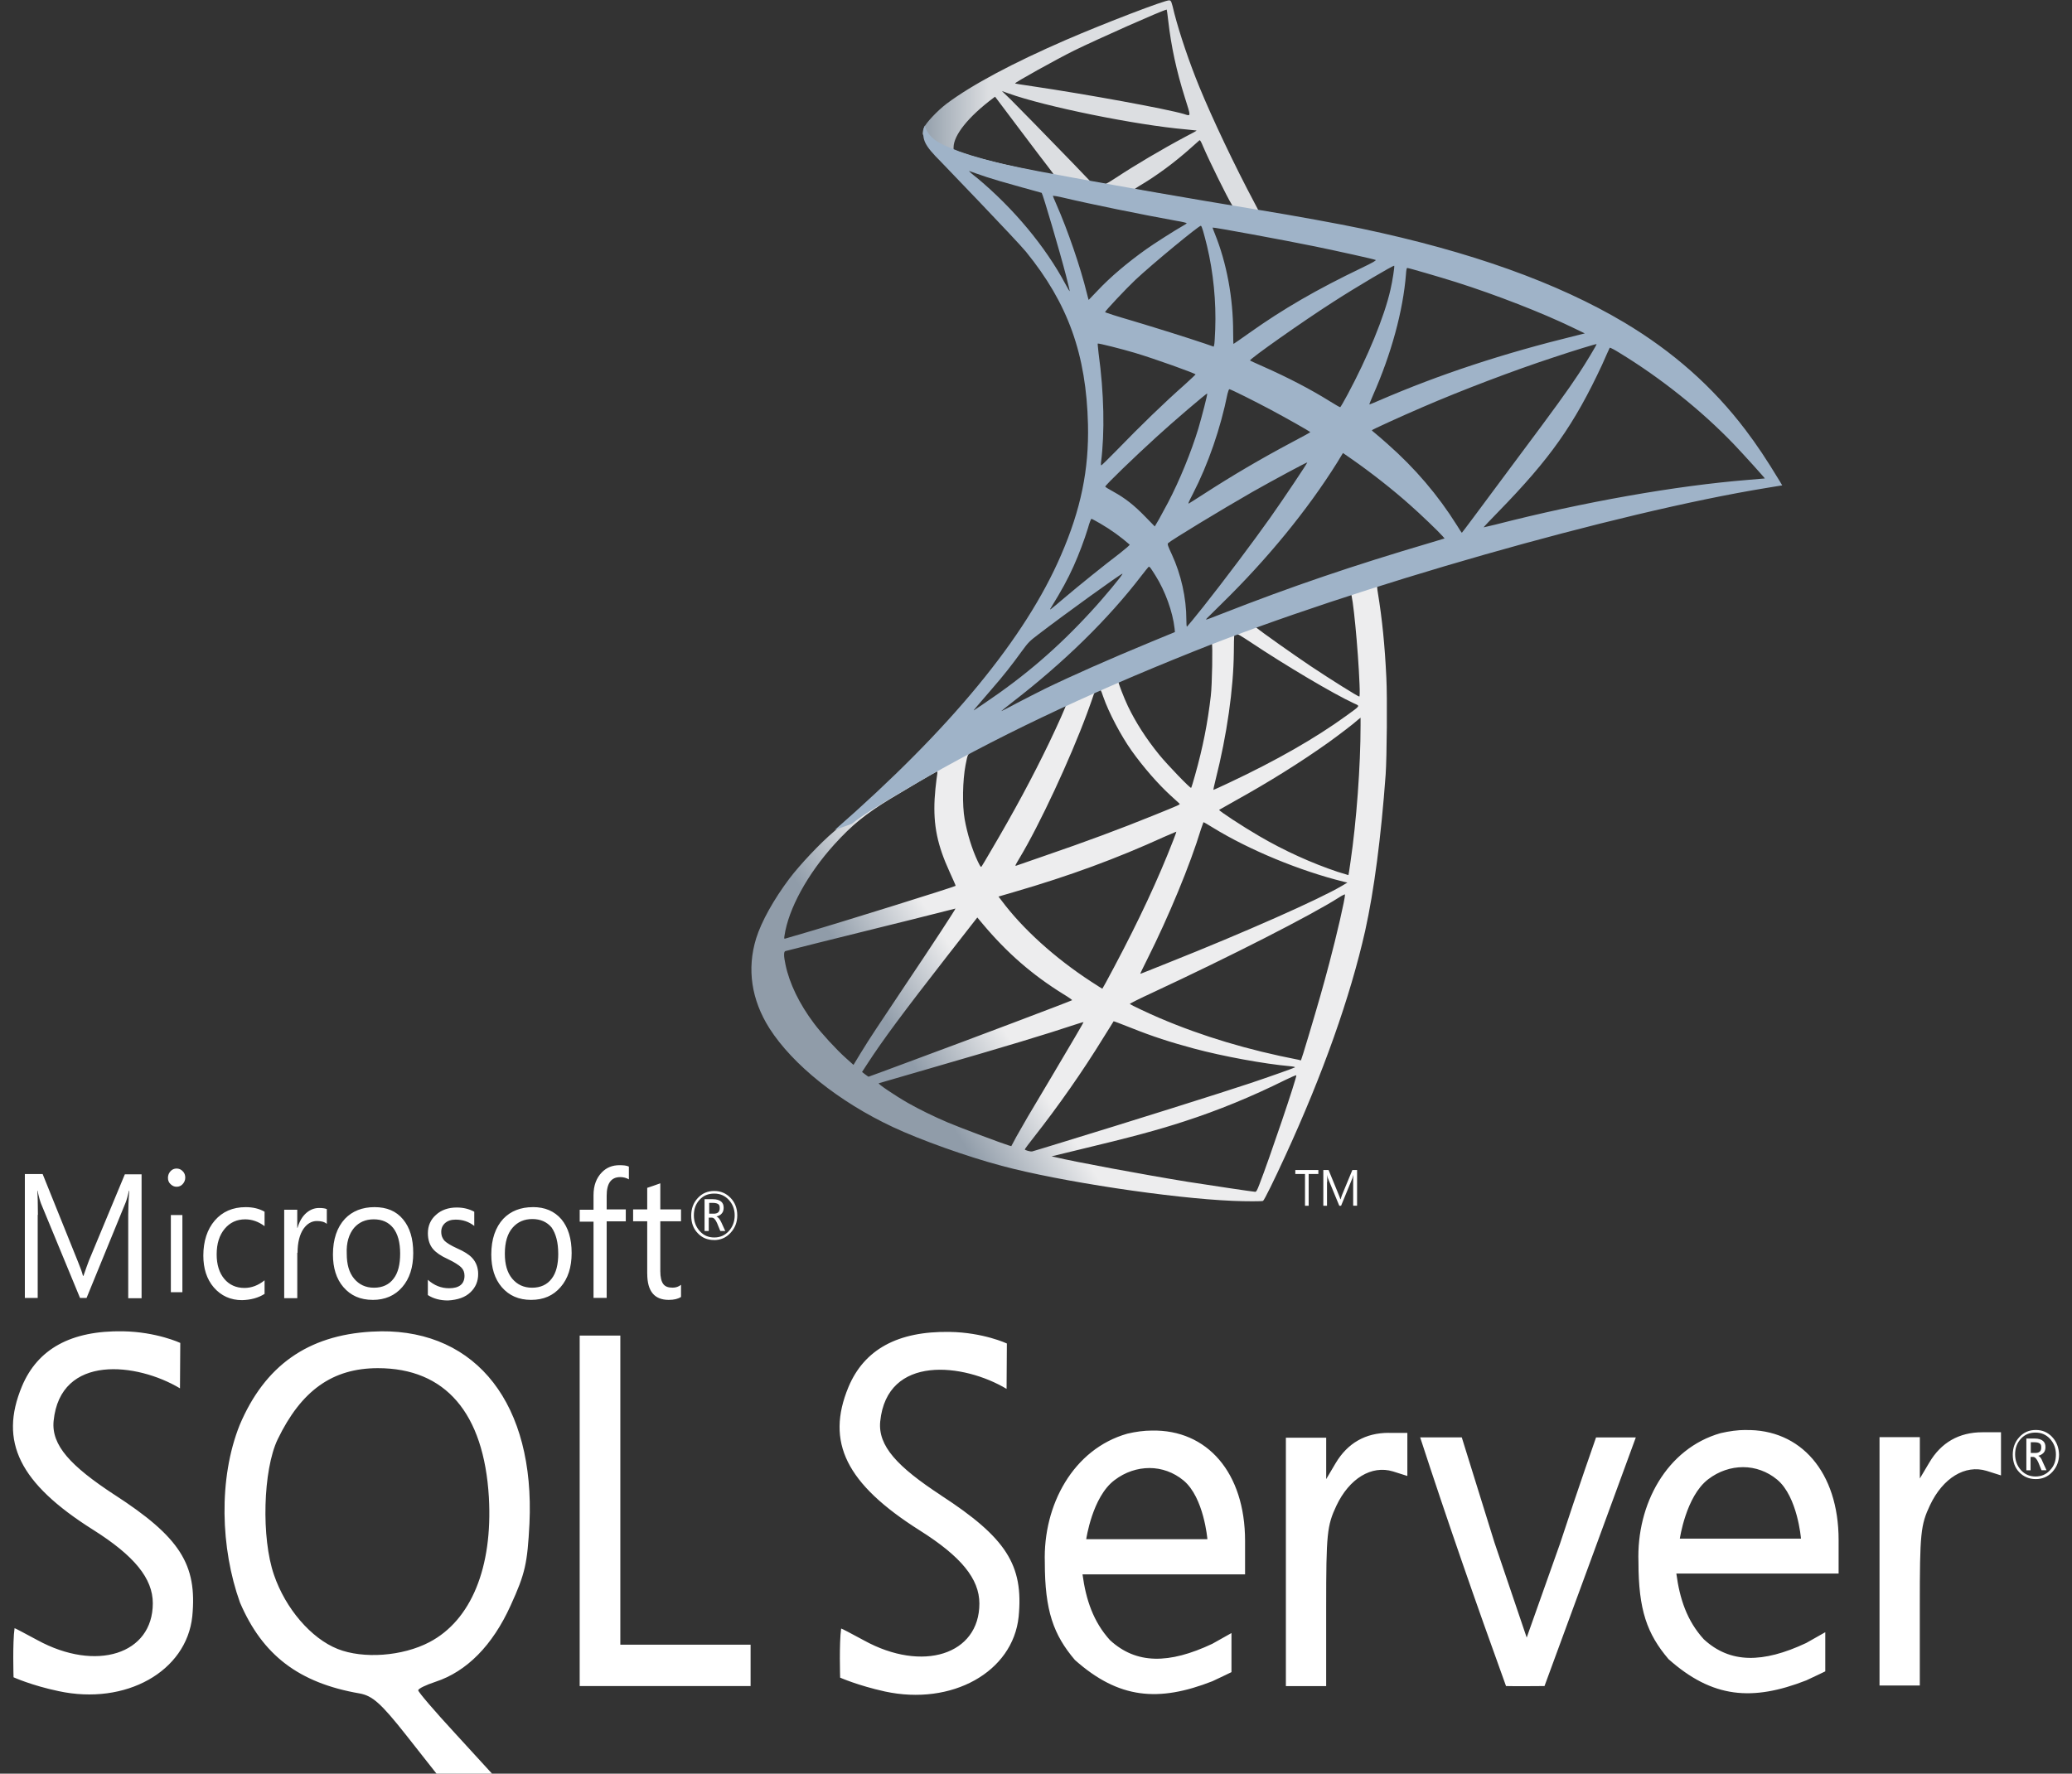 <?xml version="1.0" encoding="UTF-8"?>
<svg width="160px" height="137px" viewBox="0 0 160 137" version="1.1" xmlns="http://www.w3.org/2000/svg" xmlns:xlink="http://www.w3.org/1999/xlink">
    <rect x="0" y="0" width="160" height="137" fill="#333333" stroke="none"/>
    <title>microsoft-sql-server</title>
    <defs>
        <linearGradient x1="25.895%" y1="79.934%" x2="38.341%" y2="72.294%" id="linearGradient-1">
            <stop stop-color="#909CA9" offset="0%"></stop>
            <stop stop-color="#EDEDEE" offset="100%"></stop>
        </linearGradient>
        <linearGradient x1="0.168%" y1="49.846%" x2="18.594%" y2="49.846%" id="linearGradient-2">
            <stop stop-color="#939FAB" offset="0%"></stop>
            <stop stop-color="#DCDEE1" offset="100%"></stop>
        </linearGradient>
    </defs>
    <g id="Home" stroke="none" stroke-width="1" fill="none" fill-rule="evenodd">
        <g id="Desktop-HD" transform="translate(-870, -4224)" fill-rule="nonzero">
            <g id="Technology-Stack-Section" transform="translate(-388.732, 3303)">
                <g id="Technology-Stack-Logos" transform="translate(492.732, 407)">
                    <g id="microsoft-sql-server" transform="translate(767, 514)">
                        <g id="Group" transform="translate(57, 0)">
                            <path d="M50.281,43.33 L32.833,49.396 L17.653,56.529 L13.406,57.723 C12.325,58.818 11.191,59.927 9.964,61.051 C8.619,62.286 7.366,63.41 6.403,64.224 C5.335,65.123 3.753,66.808 2.948,67.875 C1.748,69.475 0.799,71.174 0.39,72.48 C-0.336,74.839 0.021,77.226 1.418,79.431 C3.212,82.239 6.786,85.103 10.953,87.055 C13.077,88.052 16.651,89.33 19.341,90.046 C23.812,91.254 32.463,92.559 37.224,92.756 C38.187,92.798 39.479,92.798 39.532,92.756 C39.637,92.686 40.376,91.183 41.233,89.316 C44.161,82.955 46.271,76.988 47.419,71.891 C48.104,68.802 48.645,64.687 49.001,59.815 C49.093,58.453 49.133,53.89 49.054,52.345 C48.935,49.818 48.724,47.768 48.394,45.76 C48.342,45.465 48.328,45.198 48.355,45.184 C48.407,45.142 48.566,45.086 50.715,44.426 L50.28,43.33 L50.28,43.33 L50.281,43.33 L50.281,43.33 Z M46.298,45.816 C46.456,45.816 46.878,50.126 46.983,52.851 C47.01,53.426 46.996,53.805 46.97,53.805 C46.865,53.805 44.741,52.472 43.225,51.461 C41.906,50.576 39.4,48.807 39.005,48.47 C38.873,48.371 38.886,48.357 39.967,47.964 C41.8,47.304 46.153,45.816 46.298,45.816 L46.298,45.816 Z M37.409,48.933 C37.528,48.933 37.831,49.115 38.556,49.593 C41.273,51.404 44.966,53.595 46.548,54.325 C47.036,54.55 47.089,54.465 45.968,55.28 C43.568,57.021 40.574,58.734 36.907,60.461 C36.261,60.77 35.721,61.008 35.708,61.008 C35.681,61.008 35.76,60.658 35.866,60.236 C36.749,56.74 37.25,53.201 37.277,50.365 C37.29,48.961 37.29,48.961 37.409,48.919 C37.382,48.933 37.396,48.933 37.409,48.933 L37.409,48.933 Z M35.576,49.677 C35.655,49.761 35.602,52.907 35.497,53.763 C35.259,55.813 34.89,57.723 34.283,59.871 C34.138,60.39 34.006,60.826 33.98,60.854 C33.927,60.924 32.12,59.043 31.527,58.312 C30.498,57.049 29.694,55.785 29.1,54.549 C28.797,53.918 28.322,52.682 28.362,52.64 C28.573,52.485 35.523,49.621 35.576,49.677 Z M26.951,53.286 C26.964,53.286 26.977,53.286 26.99,53.3 C27.017,53.328 27.109,53.553 27.188,53.805 C27.61,55.027 28.559,56.824 29.377,57.976 C30.274,59.239 31.448,60.587 32.424,61.472 C32.74,61.753 33.03,62.019 33.07,62.061 C33.149,62.146 33.175,62.132 31.026,63.002 C28.533,64.013 25.816,65.024 22.704,66.091 C21.96,66.346 21.218,66.604 20.475,66.864 C20.357,66.906 20.396,66.835 20.739,66.26 C22.282,63.69 24.629,58.649 25.948,55.083 C26.173,54.465 26.397,53.847 26.436,53.707 C26.489,53.51 26.555,53.44 26.726,53.342 C26.819,53.314 26.911,53.286 26.951,53.286 Z M24.313,54.451 C24.353,54.479 23.68,55.982 23.021,57.358 C21.741,60.011 20.343,62.623 18.471,65.797 C18.154,66.344 17.851,66.85 17.811,66.906 C17.746,67.004 17.719,66.976 17.508,66.541 C17.06,65.6 16.69,64.392 16.492,63.283 C16.295,62.188 16.334,60.278 16.559,59.099 C16.73,58.228 16.717,58.242 17.112,58.032 C18.8,57.119 24.26,54.395 24.313,54.451 L24.313,54.451 Z M47.063,55.434 L47.063,56.024 C47.063,59.155 46.746,63.452 46.284,66.583 C46.205,67.131 46.139,67.58 46.126,67.594 C46.126,67.594 45.744,67.482 45.295,67.341 C43.317,66.681 41.167,65.712 39.229,64.575 C37.949,63.831 36.09,62.609 36.143,62.553 C36.156,62.539 36.71,62.23 37.356,61.865 C39.941,60.433 42.42,58.888 44.57,57.358 C45.374,56.782 46.588,55.855 46.852,55.603 L47.063,55.434 Z M14.356,59.59 C14.409,59.59 14.395,59.702 14.316,60.208 C14.264,60.573 14.198,61.247 14.172,61.71 C14.066,63.76 14.382,65.277 15.332,67.355 C15.596,67.931 15.807,68.408 15.794,68.422 C15.701,68.506 6.971,71.231 4.227,72.031 C3.41,72.269 2.698,72.48 2.645,72.494 C2.553,72.522 2.539,72.508 2.579,72.269 C2.882,70.205 4.359,67.509 6.417,65.235 C7.788,63.718 8.883,62.834 10.756,61.696 C12.101,60.882 14.171,59.66 14.33,59.604 C14.33,59.59 14.343,59.59 14.356,59.59 L14.356,59.59 Z M34.93,63.508 C34.943,63.494 35.259,63.676 35.642,63.915 C38.464,65.656 42.394,67.271 45.743,68.099 L46.047,68.17 L45.625,68.422 C43.871,69.461 38.108,72.017 32.213,74.362 C31.355,74.699 30.511,75.036 30.353,75.106 C30.195,75.176 30.05,75.218 30.05,75.204 C30.05,75.19 30.287,74.699 30.59,74.095 C32.239,70.809 33.901,66.807 34.745,64.027 C34.85,63.76 34.916,63.522 34.93,63.508 L34.93,63.508 Z M32.833,64.238 C32.846,64.252 32.74,64.547 32.608,64.884 C31.461,67.846 29.957,71.076 28.032,74.699 C27.544,75.626 27.135,76.37 27.122,76.37 C27.109,76.37 26.713,76.117 26.238,75.808 C23.442,73.983 20.963,71.736 19.341,69.56 L19.104,69.251 L20.304,68.9 C24.603,67.65 28.256,66.302 31.883,64.645 C32.397,64.421 32.819,64.238 32.833,64.238 L32.833,64.238 Z M45.862,69.082 C45.862,69.082 45.876,69.096 45.862,69.082 C45.876,69.405 45.203,72.298 44.649,74.39 C44.188,76.145 43.792,77.521 43.067,79.95 C42.75,81.017 42.473,81.902 42.46,81.902 C42.447,81.902 42.368,81.888 42.288,81.86 C38.372,81.101 34.864,80.048 31.567,78.644 C30.643,78.251 29.325,77.619 29.245,77.549 C29.219,77.521 30.01,77.128 31.013,76.664 C37.013,73.87 43.238,70.697 45.374,69.335 C45.625,69.166 45.823,69.082 45.862,69.082 L45.862,69.082 Z M15.78,70.177 C15.807,70.205 14.132,72.775 11.784,76.271 C10.967,77.493 10.017,78.925 9.661,79.459 C9.305,79.992 8.764,80.835 8.461,81.34 L7.907,82.253 L7.313,81.719 C6.614,81.101 5.401,79.782 4.86,79.052 C3.726,77.549 2.961,75.963 2.658,74.516 C2.513,73.842 2.513,73.505 2.645,73.463 C2.843,73.407 6.364,72.522 9.661,71.708 C11.494,71.259 13.617,70.725 14.382,70.529 C15.147,70.332 15.767,70.177 15.78,70.177 L15.78,70.177 Z M17.468,70.866 L17.89,71.371 C19.79,73.632 21.728,75.303 24.076,76.763 C24.498,77.016 24.814,77.24 24.788,77.255 C24.696,77.325 16.637,80.371 12.905,81.747 C10.808,82.534 9.081,83.166 9.068,83.166 C9.055,83.166 8.936,83.081 8.804,82.983 L8.566,82.8 L8.949,82.211 C10.188,80.301 11.745,78.209 15.134,73.856 L17.468,70.866 Z M27.993,78.883 C28.006,78.869 28.586,79.094 29.298,79.375 C31.013,80.063 32.371,80.498 34.191,80.989 C36.433,81.593 39.677,82.183 41.59,82.351 C41.88,82.379 42.038,82.407 41.985,82.45 C41.893,82.506 39.954,83.194 38.53,83.671 C36.261,84.429 29.338,86.606 23.693,88.333 C22.651,88.656 21.755,88.923 21.702,88.937 C21.57,88.965 21.135,88.838 21.135,88.782 C21.135,88.754 21.451,88.319 21.834,87.841 C23.733,85.426 25.619,82.73 27.188,80.175 C27.623,79.473 27.993,78.897 27.993,78.883 Z M25.671,78.953 C25.684,78.967 24.748,80.568 23.113,83.32 C22.414,84.485 21.636,85.805 21.359,86.269 C21.095,86.718 20.699,87.42 20.475,87.813 L20.093,88.529 L19.895,88.473 C19.42,88.333 16.084,87.083 15.2,86.704 C14.105,86.241 12.971,85.679 12.127,85.202 C11.072,84.598 9.753,83.699 9.859,83.671 C9.885,83.657 11.692,83.137 13.868,82.506 C19.644,80.835 22.849,79.866 24.946,79.164 C25.329,79.037 25.658,78.939 25.671,78.953 Z M42.091,83.053 L42.104,83.053 C42.157,83.194 40.02,89.512 39.242,91.506 C39.071,91.955 39.005,92.068 38.912,92.054 C38.688,92.04 35.589,91.576 33.703,91.281 C30.419,90.748 24.906,89.723 23.522,89.386 L23.205,89.316 L25.17,88.838 C29.39,87.827 31.421,87.28 33.479,86.606 C36.077,85.763 38.649,84.71 41.247,83.418 C41.655,83.222 41.998,83.067 42.091,83.053 Z" id="Shape" fill="url(#linearGradient-1)"></path>
                            <path d="M32.292,0.027 C32.002,-0.015 27.32,1.782 24.3,3.088 C20.225,4.857 17.06,6.542 15.108,8.002 C14.383,8.55 13.472,9.519 13.328,9.898 C13.275,10.038 13.248,10.207 13.248,10.375 L15.016,12.159 L19.222,13.591 L29.232,15.5 L40.68,17.593 L40.798,16.54 C40.759,16.54 40.732,16.526 40.693,16.526 L39.189,16.273 L38.886,15.697 C37.33,12.776 35.615,9.154 34.613,6.711 C33.835,4.815 33.097,2.625 32.688,1.052 C32.463,0.097 32.437,0.041 32.292,0.027 L32.292,0.027 L32.292,0.027 L32.292,0.027 Z M32.081,0.743 L32.094,0.743 C32.107,0.757 32.16,1.15 32.213,1.614 C32.437,3.58 32.846,5.475 33.492,7.525 C33.98,9.07 33.98,8.985 33.413,8.803 C32.068,8.41 26.041,7.3 21.676,6.655 C20.977,6.556 20.383,6.458 20.383,6.444 C20.33,6.388 23.535,4.604 24.946,3.903 C26.753,3.018 31.712,0.813 32.081,0.743 L32.081,0.743 Z M19.367,7.034 L19.882,7.216 C22.678,8.227 29.707,9.659 33.584,9.996 C34.019,10.038 34.389,10.081 34.402,10.081 C34.415,10.095 34.046,10.305 33.571,10.544 C31.698,11.541 29.641,12.762 28.217,13.703 C27.795,13.984 27.412,14.209 27.36,14.209 C27.307,14.209 27.03,14.153 26.74,14.11 L26.212,14.026 L24.894,12.65 C22.572,10.249 20.752,8.396 20.053,7.693 L19.367,7.034 L19.367,7.034 Z M18.84,7.469 L20.7,9.94 C21.715,11.302 22.744,12.636 22.968,12.931 C23.192,13.226 23.377,13.465 23.364,13.479 C23.311,13.521 20.673,12.973 19.275,12.636 C17.838,12.285 17.244,12.117 16.361,11.822 L15.635,11.569 L15.635,11.372 C15.648,10.431 16.77,9.027 18.669,7.595 L18.84,7.469 Z M34.639,10.839 C34.692,10.839 34.758,10.965 34.916,11.344 C35.365,12.397 36.763,15.234 37.105,15.781 C37.211,15.964 37.396,15.978 35.536,15.655 C31.066,14.882 29.628,14.63 29.628,14.602 C29.628,14.588 29.76,14.49 29.931,14.391 C31.316,13.577 32.714,12.538 33.954,11.429 C34.257,11.162 34.534,10.909 34.587,10.867 C34.6,10.839 34.626,10.825 34.639,10.839 Z" id="Shape" fill="url(#linearGradient-2)"></path>
                            <path d="M13.42,9.701 C13.42,9.701 13.13,10.193 13.406,10.923 C13.578,11.372 14.079,11.92 14.646,12.482 C14.646,12.482 20.515,18.575 21.227,19.446 C24.471,23.434 25.882,27.365 26.014,32.785 C26.093,36.268 25.473,39.329 23.931,42.881 C21.187,49.256 15.398,56.291 6.469,64.098 L7.775,63.634 C8.619,62.96 9.767,62.244 12.457,60.672 C18.668,57.049 25.658,53.721 34.231,50.295 C46.574,45.352 66.871,39.567 78.424,37.686 L79.624,37.489 L79.439,37.18 C78.384,35.439 77.659,34.358 76.788,33.207 C74.256,29.865 71.184,27.155 67.425,24.908 C62.255,21.833 55.569,19.432 47.102,17.649 C45.506,17.312 41.998,16.666 39.15,16.203 C33.109,15.206 29.206,14.518 24.906,13.731 C23.364,13.45 21.055,13.029 19.526,12.678 C18.734,12.496 17.218,12.117 16.031,11.681 C15.081,11.288 13.71,10.895 13.42,9.701 L13.42,9.701 Z M16.822,13.212 C16.835,13.198 17.046,13.282 17.323,13.38 C17.825,13.563 18.471,13.773 19.236,13.998 C19.815,14.168 20.395,14.331 20.977,14.49 C21.768,14.7 22.427,14.897 22.44,14.897 C22.533,14.995 23.865,19.53 24.313,21.271 C24.484,21.931 24.617,22.493 24.603,22.493 C24.59,22.507 24.445,22.268 24.274,21.945 C22.73,19.053 20.291,16.118 17.468,13.759 C17.099,13.479 16.822,13.226 16.822,13.212 L16.822,13.212 Z M23.311,15.121 C23.377,15.121 23.667,15.164 24.023,15.248 C26.265,15.781 30.287,16.596 32.859,17.059 C33.294,17.129 33.637,17.214 33.637,17.242 C33.637,17.27 33.479,17.368 33.281,17.48 C32.846,17.719 31.092,18.828 30.512,19.249 C29.048,20.289 27.729,21.412 26.779,22.423 C26.397,22.83 26.067,23.167 26.067,23.167 C26.067,23.167 25.988,22.928 25.922,22.633 C25.447,20.682 24.458,17.789 23.561,15.753 C23.416,15.43 23.297,15.135 23.297,15.107 C23.297,15.135 23.297,15.121 23.311,15.121 L23.311,15.121 Z M34.732,17.438 C34.811,17.466 34.943,17.944 35.206,18.997 C35.694,21.033 35.919,23.307 35.84,25.428 C35.813,26.017 35.787,26.565 35.76,26.635 L35.721,26.776 L35.035,26.537 C33.624,26.06 31.329,25.343 29.364,24.754 C28.243,24.431 27.333,24.136 27.333,24.108 C27.333,24.023 28.969,22.282 29.668,21.623 C30.999,20.373 34.613,17.396 34.732,17.438 L34.732,17.438 Z M35.642,17.578 C35.681,17.537 41.102,18.533 43.568,19.039 C45.401,19.418 48.065,20.008 48.223,20.078 C48.302,20.106 48.025,20.274 47.142,20.696 C43.66,22.367 41.075,23.869 38.504,25.694 C37.831,26.172 37.264,26.565 37.251,26.565 C37.238,26.565 37.224,26.158 37.224,25.666 C37.224,22.999 36.723,20.303 35.8,18.028 C35.708,17.803 35.628,17.593 35.642,17.578 L35.642,17.578 Z M49.661,20.527 C49.7,20.569 49.529,21.707 49.37,22.381 C48.896,24.473 47.616,27.576 46.047,30.497 C45.77,31.016 45.52,31.437 45.493,31.451 C45.467,31.465 45.111,31.255 44.702,31.002 C43.172,30.047 41.431,29.149 39.532,28.306 C39.005,28.067 38.543,27.871 38.53,27.843 C38.437,27.759 42.684,24.768 44.926,23.336 C46.706,22.184 49.608,20.471 49.661,20.527 L49.661,20.527 Z M50.663,20.696 C50.782,20.696 53.182,21.398 54.434,21.791 C57.534,22.774 61.095,24.164 63.416,25.287 L64.378,25.751 L63.706,25.919 C58.035,27.309 53.182,28.91 48.5,30.932 C48.117,31.1 47.775,31.241 47.748,31.241 C47.722,31.241 47.854,30.918 48.025,30.525 C49.436,27.337 50.346,24.01 50.57,21.173 C50.584,20.906 50.623,20.696 50.663,20.696 L50.663,20.696 Z M26.766,26.537 C26.806,26.495 28.639,26.958 29.628,27.253 C31.131,27.702 34.323,28.84 34.323,28.924 C34.323,28.938 33.967,29.261 33.545,29.654 C31.817,31.185 30.155,32.799 28.164,34.849 C27.57,35.453 27.069,35.945 27.043,35.945 C27.017,35.945 27.004,35.86 27.017,35.748 C27.32,33.389 27.254,30.356 26.832,27.281 C26.792,26.888 26.753,26.551 26.766,26.537 L26.766,26.537 Z M65.289,26.579 C65.315,26.607 64.444,28.067 63.891,28.896 C63.099,30.103 61.939,31.704 59.314,35.215 C57.93,37.068 56.373,39.16 55.859,39.862 C55.331,40.564 54.896,41.154 54.883,41.154 C54.87,41.154 54.699,40.901 54.514,40.592 C53.037,38.233 51.269,36.169 49.172,34.316 C48.777,33.965 48.342,33.586 48.197,33.473 C48.052,33.361 47.933,33.249 47.933,33.235 C47.933,33.193 50.175,32.167 51.876,31.437 C54.857,30.146 58.918,28.601 61.965,27.604 C63.561,27.071 65.262,26.551 65.289,26.579 L65.289,26.579 Z M66.304,26.86 C66.357,26.846 66.673,27.014 67.056,27.253 C70.26,29.205 73.399,31.718 75.879,34.302 C76.578,35.032 78.305,36.942 78.279,36.956 C78.279,36.956 77.672,37.012 76.96,37.068 C71.408,37.517 64.3,38.767 57.468,40.522 C57.006,40.634 56.598,40.732 56.571,40.732 C56.545,40.732 57.059,40.185 57.706,39.525 C61.715,35.411 63.548,32.813 65.711,28.18 C66.014,27.492 66.278,26.902 66.304,26.86 C66.291,26.86 66.291,26.86 66.304,26.86 L66.304,26.86 Z M36.934,30.061 C37.119,30.103 38.833,30.96 40.126,31.648 C41.313,32.28 43.093,33.291 43.185,33.375 C43.198,33.389 42.565,33.74 41.787,34.147 C39.308,35.467 37.185,36.717 34.969,38.149 C34.336,38.556 33.809,38.893 33.795,38.893 C33.743,38.893 33.756,38.837 34.112,38.149 C35.299,35.846 36.248,33.094 36.789,30.412 C36.842,30.202 36.895,30.061 36.934,30.061 L36.934,30.061 Z M35.219,30.398 C35.259,30.441 34.811,32.167 34.534,33.108 C33.993,34.892 33.083,37.124 32.2,38.809 C31.988,39.202 31.672,39.778 31.501,40.101 L31.171,40.662 L30.432,39.904 C29.575,39.02 28.876,38.472 27.979,37.98 C27.623,37.784 27.346,37.615 27.346,37.587 C27.346,37.475 29.601,35.299 31.329,33.726 C32.569,32.589 35.18,30.356 35.219,30.398 L35.219,30.398 Z M45.704,34.99 L46.351,35.439 C47.827,36.464 49.568,37.826 50.9,39.02 C51.652,39.679 53.103,41.07 53.393,41.407 L53.551,41.589 L52.483,41.912 C46.443,43.695 41.774,45.282 36.327,47.416 C35.721,47.655 35.206,47.852 35.167,47.852 C35.088,47.852 35.022,47.922 36.38,46.588 C39.862,43.176 42.948,39.413 45.243,35.748 L45.704,34.99 L45.704,34.99 Z M42.948,35.72 C42.974,35.748 41.167,38.458 40.086,39.988 C38.794,41.814 36.499,44.875 34.916,46.869 C34.257,47.697 33.69,48.385 33.663,48.399 C33.624,48.413 33.611,48.203 33.611,47.88 C33.611,46.18 33.202,44.369 32.49,42.825 C32.186,42.179 32.134,42.024 32.2,41.954 C32.45,41.715 36.288,39.385 38.714,37.995 C40.35,37.068 42.908,35.692 42.948,35.72 L42.948,35.72 Z M26.278,40.073 C26.318,40.073 26.621,40.241 26.964,40.438 C27.808,40.929 28.56,41.477 29.232,42.067 C29.258,42.095 28.916,42.39 28.467,42.741 C27.214,43.695 25.315,45.226 24.208,46.167 C23.047,47.15 23.008,47.178 23.139,46.967 C24.01,45.549 24.445,44.749 24.907,43.724 C25.315,42.811 25.724,41.73 26.014,40.789 C26.12,40.382 26.252,40.073 26.278,40.073 Z M30.723,43.78 C30.788,43.766 30.868,43.892 31.224,44.454 C31.975,45.647 32.556,47.248 32.701,48.54 L32.727,48.821 L30.92,49.565 C27.689,50.899 24.709,52.219 22.691,53.201 C22.124,53.482 21.135,53.988 20.489,54.325 C19.842,54.676 19.315,54.943 19.315,54.929 C19.315,54.915 19.724,54.592 20.225,54.198 C24.168,51.152 27.584,47.81 30.142,44.468 C30.419,44.117 30.67,43.794 30.696,43.78 L30.723,43.78 Z M28.678,44.313 C28.731,44.369 27.228,46.181 26.199,47.29 C23.654,50.056 21.135,52.219 18.009,54.325 C17.614,54.592 17.258,54.83 17.218,54.858 C17.126,54.915 17.244,54.774 18.616,53.187 C19.486,52.19 20.146,51.348 20.897,50.309 C21.398,49.621 21.491,49.523 22.216,48.975 C24.155,47.487 28.626,44.257 28.678,44.313 Z" id="Shape" fill="#9FB3C8"></path>
                        </g>
                        <path d="M28.405,102.832 C28.162,102.832 27.918,102.857 27.677,102.857 C22.763,103.141 19.449,105.484 17.511,110.06 C15.853,114.199 16.034,119.609 17.529,123.774 C19.268,127.843 22.077,129.99 26.766,130.801 C27.758,130.977 28.423,131.567 30.345,133.998 L32.709,137 L36.997,137 L34.146,133.885 C32.57,132.178 31.295,130.69 31.295,130.56 C31.295,130.429 31.898,130.143 32.628,129.902 C35.034,129.113 37.032,127.099 38.429,124.012 C39.561,121.533 39.723,120.767 39.885,117.683 C40.309,108.503 35.843,102.763 28.405,102.829 L28.405,102.832 L28.405,102.832 Z M32.164,126.838 C30.078,127.933 27.049,128.151 25.072,127.365 C23.027,126.552 21.048,124.251 20.158,121.646 C19.168,118.798 19.309,113.544 20.44,111.178 C22.26,107.41 24.666,105.677 28.182,105.677 C33.397,105.677 36.364,109.139 36.751,115.644 C37.057,121.074 35.379,125.148 32.167,126.836 L32.164,126.838 L32.164,126.838 Z M106.239,110.673 C104.441,110.673 103.064,111.462 102.137,113.016 L101.409,114.247 L101.409,111.047 L98.296,111.047 L98.296,130.236 L101.407,130.236 L101.407,124.103 C101.407,118.494 101.471,117.839 102.195,116.304 C103.191,114.199 104.906,113.15 106.564,113.652 L107.676,114.004 L107.676,110.678 L106.239,110.678 L106.239,110.673 L106.239,110.673 Z M87.951,110.497 C87.342,110.497 86.695,110.585 86.051,110.738 C81.885,111.919 79.537,116.239 79.681,120.684 C79.681,124.407 80.348,126.268 82.006,128.219 C85.402,131.238 88.473,131.479 92.617,129.86 C93.324,129.533 94.094,129.156 94.094,129.156 L94.094,126.137 L92.617,126.966 C89.263,128.548 86.737,128.548 84.713,126.685 C83.422,125.261 82.854,123.553 82.592,121.604 L95.144,121.604 L95.144,119.017 C95.144,113.742 92.214,110.412 87.949,110.497 L87.951,110.497 Z M82.875,118.911 C82.875,118.911 83.339,115.621 85.059,114.33 C85.886,113.697 86.836,113.391 87.766,113.391 C88.698,113.391 89.627,113.717 90.394,114.353 C91.971,115.666 92.235,118.886 92.235,118.886 L82.875,118.886 L82.875,118.911 L82.875,118.911 Z M7.829,115.45 C4.454,113.235 2.957,111.637 3.14,109.754 C3.664,104.542 9.607,105.263 12.898,107.235 L12.921,103.728 C12.921,103.728 11.102,102.875 8.494,102.829 C4.493,102.764 1.907,104.185 0.695,107.079 C-1.086,111.349 0.491,114.568 6.188,118.16 C9.387,120.177 10.8,121.928 10.8,123.837 C10.8,127.78 6.413,129.156 1.886,126.682 C0.954,126.18 0.166,125.76 0.125,125.76 C-0.038,126.878 0.046,129.553 0.046,129.553 C0.046,129.553 1.437,130.186 3.523,130.623 C8.696,131.74 13.404,129.111 13.849,124.841 C14.236,120.833 12.898,118.73 7.829,115.447 L7.829,115.45 L7.829,115.45 Z M133.79,110.452 C133.182,110.452 132.538,110.542 131.866,110.696 C127.705,111.876 125.362,116.196 125.522,120.642 C125.522,124.359 126.187,126.203 127.844,128.152 C131.24,131.173 134.311,131.417 138.477,129.794 C139.181,129.468 139.948,129.096 139.948,129.096 L139.948,126.072 L138.474,126.906 C135.113,128.483 132.587,128.483 130.57,126.62 C129.272,125.198 128.709,123.51 128.447,121.539 L140.978,121.539 L140.978,118.952 C140.978,113.702 138.048,110.369 133.783,110.457 L133.79,110.452 L133.79,110.452 Z M128.713,118.866 C128.713,118.866 129.182,115.581 130.899,114.265 C131.724,113.629 132.675,113.323 133.604,113.323 C134.531,113.323 135.466,113.649 136.233,114.287 C137.809,115.601 138.073,118.843 138.073,118.843 L128.716,118.843 L128.713,118.866 L128.713,118.866 Z M71.656,115.493 C68.282,113.283 66.789,111.68 66.97,109.796 C67.493,104.582 73.437,105.305 76.728,107.277 L76.751,103.771 C76.751,103.771 74.932,102.917 72.324,102.877 C68.323,102.812 65.737,104.233 64.522,107.126 C62.744,111.396 64.341,114.616 70.02,118.208 C73.214,120.222 74.628,121.95 74.628,123.859 C74.628,127.802 70.243,129.201 65.716,126.705 C64.789,126.202 64.001,125.788 63.954,125.788 C63.792,126.905 63.876,129.581 63.876,129.581 C63.876,129.581 65.25,130.191 67.329,130.65 C72.507,131.771 77.217,129.143 77.66,124.874 C78.045,120.885 76.71,118.783 71.657,115.498 L71.657,115.493 L71.656,115.493 Z M152.08,110.628 C150.282,110.628 148.889,111.419 147.978,112.974 L147.25,114.199 L147.25,111.005 L144.137,111.005 L144.137,130.189 L147.247,130.189 L147.247,124.055 C147.247,118.449 147.31,117.791 148.036,116.259 C149.032,114.157 150.747,113.105 152.405,113.609 L153.517,113.961 L153.517,110.628 L152.08,110.628 L152.08,110.628 Z M46.902,115.382 L46.902,103.16 L43.763,103.16 L43.763,130.231 L56.961,130.231 L56.961,127.034 L46.902,127.034 L46.902,115.382 L46.902,115.382 Z M119.479,119.192 L116.892,126.486 L114.405,119.152 L111.879,111.025 L108.666,111.025 C110.748,117.419 113.012,123.924 115.295,130.231 C116.285,130.256 117.277,130.231 118.267,130.231 L121.76,120.727 L125.318,111.027 L122.247,111.027 C122.247,111.027 120.891,114.88 119.477,119.195 L119.479,119.192 L119.479,119.192 Z M54.133,95.784 C54.639,95.784 55.06,95.608 55.408,95.231 C55.751,94.86 55.932,94.423 55.932,93.875 C55.932,93.327 55.751,92.87 55.408,92.519 C55.06,92.167 54.659,91.991 54.156,91.991 C53.647,91.991 53.225,92.167 52.881,92.539 C52.534,92.911 52.376,93.368 52.376,93.895 C52.376,94.448 52.539,94.905 52.881,95.252 C53.206,95.603 53.628,95.779 54.133,95.779 L54.133,95.784 L54.133,95.784 Z M53.021,92.669 C53.322,92.343 53.688,92.192 54.156,92.192 C54.597,92.192 54.963,92.343 55.269,92.669 C55.571,92.996 55.733,93.393 55.733,93.875 C55.733,94.357 55.571,94.774 55.269,95.101 C54.963,95.427 54.597,95.583 54.156,95.583 C53.709,95.583 53.345,95.432 53.044,95.101 C52.743,94.774 52.58,94.357 52.58,93.875 C52.58,93.393 52.719,92.996 53.021,92.669 Z M53.769,94.051 L53.973,94.051 C54.117,94.051 54.258,94.202 54.379,94.488 L54.622,95.081 L55.005,95.081 L54.704,94.422 C54.581,94.159 54.46,94.006 54.319,93.963 C54.497,93.917 54.639,93.852 54.741,93.721 C54.842,93.609 54.88,93.455 54.88,93.282 C54.88,93.081 54.822,92.931 54.699,92.82 C54.56,92.694 54.337,92.627 54.05,92.627 L53.406,92.627 L53.406,95.081 L53.73,95.081 L53.73,94.051 L53.769,94.051 L53.769,94.051 Z M53.769,92.911 L54.052,92.911 C54.256,92.911 54.4,92.956 54.479,93.021 C54.555,93.086 54.576,93.172 54.576,93.327 C54.576,93.611 54.414,93.745 54.113,93.745 L53.765,93.745 L53.765,92.911 L53.769,92.911 L53.769,92.911 Z M1.927,93.832 C1.927,92.978 1.904,92.343 1.886,91.969 L1.904,91.969 C1.985,92.41 2.085,92.74 2.166,92.958 L5.179,100.252 L5.685,100.252 L8.698,92.893 C8.779,92.692 8.86,92.391 8.96,91.971 L8.983,91.971 C8.923,92.7 8.902,93.333 8.902,93.837 L8.902,100.275 L9.933,100.275 L9.933,90.705 L8.64,90.705 L5.87,97.361 C5.768,97.625 5.627,98.019 5.446,98.542 L5.404,98.542 C5.344,98.283 5.202,97.889 5.001,97.406 L2.293,90.683 L0.919,90.683 L0.919,100.252 L1.911,100.252 L1.911,93.837 L1.927,93.832 Z M12.193,93.85 L13.084,93.85 L13.084,99.81 L12.193,99.81 L12.193,93.85 L12.193,93.85 Z M12.638,91.665 C12.824,91.665 12.981,91.597 13.102,91.464 C13.225,91.333 13.306,91.163 13.306,90.962 C13.306,90.766 13.246,90.59 13.104,90.459 C12.979,90.326 12.819,90.258 12.636,90.258 C12.455,90.258 12.293,90.326 12.172,90.459 C12.05,90.59 11.969,90.766 11.969,90.962 C11.969,91.18 12.031,91.333 12.172,91.464 C12.312,91.597 12.455,91.665 12.636,91.665 L12.638,91.665 Z M19.43,99.941 L19.43,98.891 C18.943,99.285 18.419,99.481 17.877,99.481 C17.228,99.481 16.702,99.24 16.317,98.778 C15.935,98.321 15.731,97.685 15.731,96.894 C15.731,96.065 15.935,95.407 16.356,94.905 C16.762,94.423 17.288,94.182 17.933,94.182 C18.459,94.182 18.964,94.358 19.43,94.709 L19.43,93.592 C19.006,93.35 18.522,93.24 17.974,93.24 C16.964,93.24 16.176,93.592 15.587,94.27 C15.003,94.948 14.701,95.87 14.701,96.983 C14.701,97.972 14.963,98.803 15.508,99.439 C16.076,100.092 16.802,100.423 17.692,100.423 C18.38,100.403 18.943,100.247 19.43,99.941 L19.43,99.941 Z M21.977,96.764 C21.977,95.977 22.139,95.342 22.441,94.905 C22.724,94.511 23.067,94.312 23.472,94.312 C23.815,94.312 24.059,94.38 24.237,94.533 L24.237,93.393 C24.098,93.328 23.896,93.305 23.634,93.305 C23.27,93.305 22.946,93.438 22.661,93.682 C22.36,93.94 22.119,94.335 21.977,94.837 L21.954,94.837 L21.954,93.438 L20.946,93.438 L20.946,100.27 L21.956,100.27 L21.956,96.764 L21.977,96.764 L21.977,96.764 Z M27.779,100.405 C28.729,100.405 29.494,100.074 30.062,99.416 C30.627,98.762 30.91,97.884 30.91,96.788 C30.91,95.671 30.651,94.817 30.122,94.181 C29.598,93.546 28.87,93.239 27.92,93.239 C26.97,93.239 26.205,93.546 25.637,94.139 C25.03,94.792 24.71,95.714 24.71,96.897 C24.71,97.926 24.969,98.78 25.517,99.416 C26.082,100.074 26.831,100.403 27.779,100.403 L27.779,100.405 L27.779,100.405 Z M26.342,94.839 C26.727,94.4 27.232,94.181 27.858,94.181 C28.507,94.181 28.994,94.4 29.355,94.839 C29.719,95.299 29.9,95.955 29.9,96.831 C29.9,97.665 29.738,98.321 29.394,98.76 C29.052,99.22 28.546,99.463 27.878,99.463 C27.23,99.463 26.727,99.22 26.342,98.76 C25.959,98.298 25.776,97.665 25.776,96.831 C25.737,96.002 25.939,95.324 26.342,94.839 Z M35.335,99.81 C35.72,99.439 35.924,98.981 35.924,98.408 C35.924,97.906 35.762,97.489 35.46,97.16 C35.215,96.897 34.835,96.658 34.285,96.417 C33.798,96.196 33.497,96 33.335,95.847 C33.173,95.671 33.073,95.453 33.073,95.143 C33.073,94.86 33.175,94.641 33.374,94.465 C33.578,94.29 33.838,94.204 34.186,94.204 C34.73,94.204 35.196,94.36 35.623,94.689 L35.623,93.594 C35.215,93.373 34.772,93.268 34.267,93.268 C33.618,93.268 33.071,93.461 32.667,93.835 C32.243,94.207 32.041,94.689 32.041,95.257 C32.041,95.759 32.18,96.176 32.445,96.482 C32.667,96.743 33.048,97.01 33.576,97.248 C34.081,97.489 34.424,97.708 34.607,97.884 C34.788,98.06 34.869,98.278 34.869,98.537 C34.869,99.175 34.466,99.504 33.678,99.504 C33.07,99.504 32.526,99.288 32.039,98.851 L32.039,100.031 C32.479,100.318 33.008,100.448 33.592,100.448 C34.341,100.405 34.927,100.207 35.33,99.813 L35.335,99.81 L35.335,99.81 Z M40.147,93.24 C39.197,93.24 38.432,93.546 37.864,94.139 C37.261,94.792 36.937,95.714 36.937,96.897 C36.937,97.927 37.199,98.781 37.744,99.416 C38.311,100.074 39.058,100.403 40.008,100.403 C40.982,100.403 41.723,100.072 42.291,99.413 C42.859,98.76 43.142,97.881 43.142,96.786 C43.142,95.668 42.878,94.815 42.354,94.179 C41.807,93.544 41.079,93.237 40.152,93.237 L40.147,93.24 L40.147,93.24 Z M42.108,96.831 C42.108,97.665 41.946,98.321 41.603,98.76 C41.26,99.22 40.754,99.463 40.087,99.463 C39.438,99.463 38.935,99.22 38.55,98.76 C38.167,98.298 37.984,97.665 37.984,96.831 C37.984,95.952 38.186,95.274 38.592,94.817 C38.974,94.38 39.48,94.159 40.108,94.159 C40.733,94.159 41.237,94.38 41.6,94.817 C41.925,95.299 42.106,95.955 42.106,96.831 L42.108,96.831 L42.108,96.831 Z M44.839,100.25 L45.847,100.25 L45.847,94.335 L47.323,94.335 L47.323,93.415 L45.847,93.415 L45.847,92.361 C45.847,91.401 46.19,90.919 46.899,90.919 C47.138,90.919 47.381,90.984 47.562,91.095 L47.562,90.108 C47.381,90.02 47.138,90 46.834,90 C46.289,90 45.845,90.176 45.48,90.547 C45.056,90.984 44.832,91.552 44.832,92.321 L44.832,93.441 L43.765,93.441 L43.765,94.36 L44.832,94.36 L44.832,100.253 L44.839,100.25 L44.839,100.25 Z M48.981,98.386 C48.981,99.722 49.525,100.403 50.638,100.403 C51.041,100.403 51.345,100.333 51.588,100.177 L51.588,99.238 C51.403,99.388 51.183,99.459 50.939,99.459 C50.596,99.459 50.355,99.371 50.214,99.172 C50.07,98.977 49.989,98.645 49.989,98.188 L49.989,94.332 L51.588,94.332 L51.588,93.413 L49.989,93.413 L49.989,91.399 C49.641,91.529 49.301,91.64 48.978,91.75 L48.978,93.413 L47.889,93.413 L47.889,94.332 L48.978,94.332 L48.978,98.384 L48.981,98.386 L48.981,98.386 Z M157.458,110.979 C157.115,110.628 156.709,110.452 156.206,110.452 C155.696,110.452 155.274,110.628 154.931,111.005 C154.588,111.374 154.426,111.833 154.426,112.361 C154.426,112.908 154.588,113.366 154.929,113.717 C155.272,114.069 155.693,114.245 156.204,114.245 C156.706,114.245 157.131,114.069 157.478,113.697 C157.819,113.32 158,112.886 158,112.341 C157.981,111.788 157.798,111.331 157.455,110.979 L157.458,110.979 L157.458,110.979 Z M157.296,113.566 C156.994,113.893 156.628,114.044 156.183,114.044 C155.743,114.044 155.376,113.893 155.07,113.566 C154.769,113.235 154.607,112.82 154.607,112.336 C154.607,111.858 154.746,111.462 155.052,111.13 C155.353,110.804 155.717,110.653 156.183,110.653 C156.623,110.653 156.99,110.804 157.296,111.13 C157.597,111.462 157.759,111.858 157.759,112.336 C157.759,112.843 157.62,113.235 157.296,113.566 L157.296,113.566 Z M156.387,112.449 C156.568,112.404 156.711,112.316 156.811,112.208 C156.913,112.095 156.95,111.941 156.95,111.766 C156.95,111.57 156.892,111.414 156.77,111.306 C156.63,111.18 156.406,111.113 156.121,111.113 L155.476,111.113 L155.476,113.564 L155.801,113.564 L155.801,112.534 L156.002,112.534 C156.142,112.534 156.281,112.685 156.406,112.971 L156.647,113.561 L157.032,113.561 L156.73,112.903 C156.626,112.617 156.505,112.486 156.383,112.443 L156.387,112.449 L156.387,112.449 Z M156.164,112.228 L155.817,112.228 L155.817,111.399 L156.102,111.399 C156.303,111.399 156.445,111.439 156.526,111.507 C156.607,111.572 156.626,111.658 156.626,111.814 C156.626,112.097 156.463,112.228 156.162,112.228 L156.164,112.228 Z M99.773,93.132 L100.055,93.132 L100.055,90.678 L100.804,90.678 L100.804,90.371 L99.024,90.371 L99.024,90.678 L99.773,90.678 L99.773,93.132 L99.773,93.132 L99.773,93.132 Z M101.488,91.288 C101.488,91.049 101.488,90.853 101.472,90.743 C101.49,90.874 101.532,90.962 101.55,91.027 L102.42,93.132 L102.559,93.132 L103.43,91.007 C103.454,90.942 103.472,90.856 103.511,90.743 C103.493,90.962 103.493,91.137 103.493,91.271 L103.493,93.129 L103.794,93.129 L103.794,90.371 L103.43,90.371 L102.642,92.275 C102.624,92.343 102.561,92.476 102.522,92.627 L102.498,92.627 C102.482,92.539 102.441,92.451 102.383,92.301 L101.594,90.372 L101.187,90.372 L101.187,93.134 L101.472,93.134 L101.472,91.291 L101.488,91.288 L101.488,91.288 Z" id="Shape" fill="#FFFFFF"></path>
                    </g>
                </g>
            </g>
        </g>
    </g>
</svg>